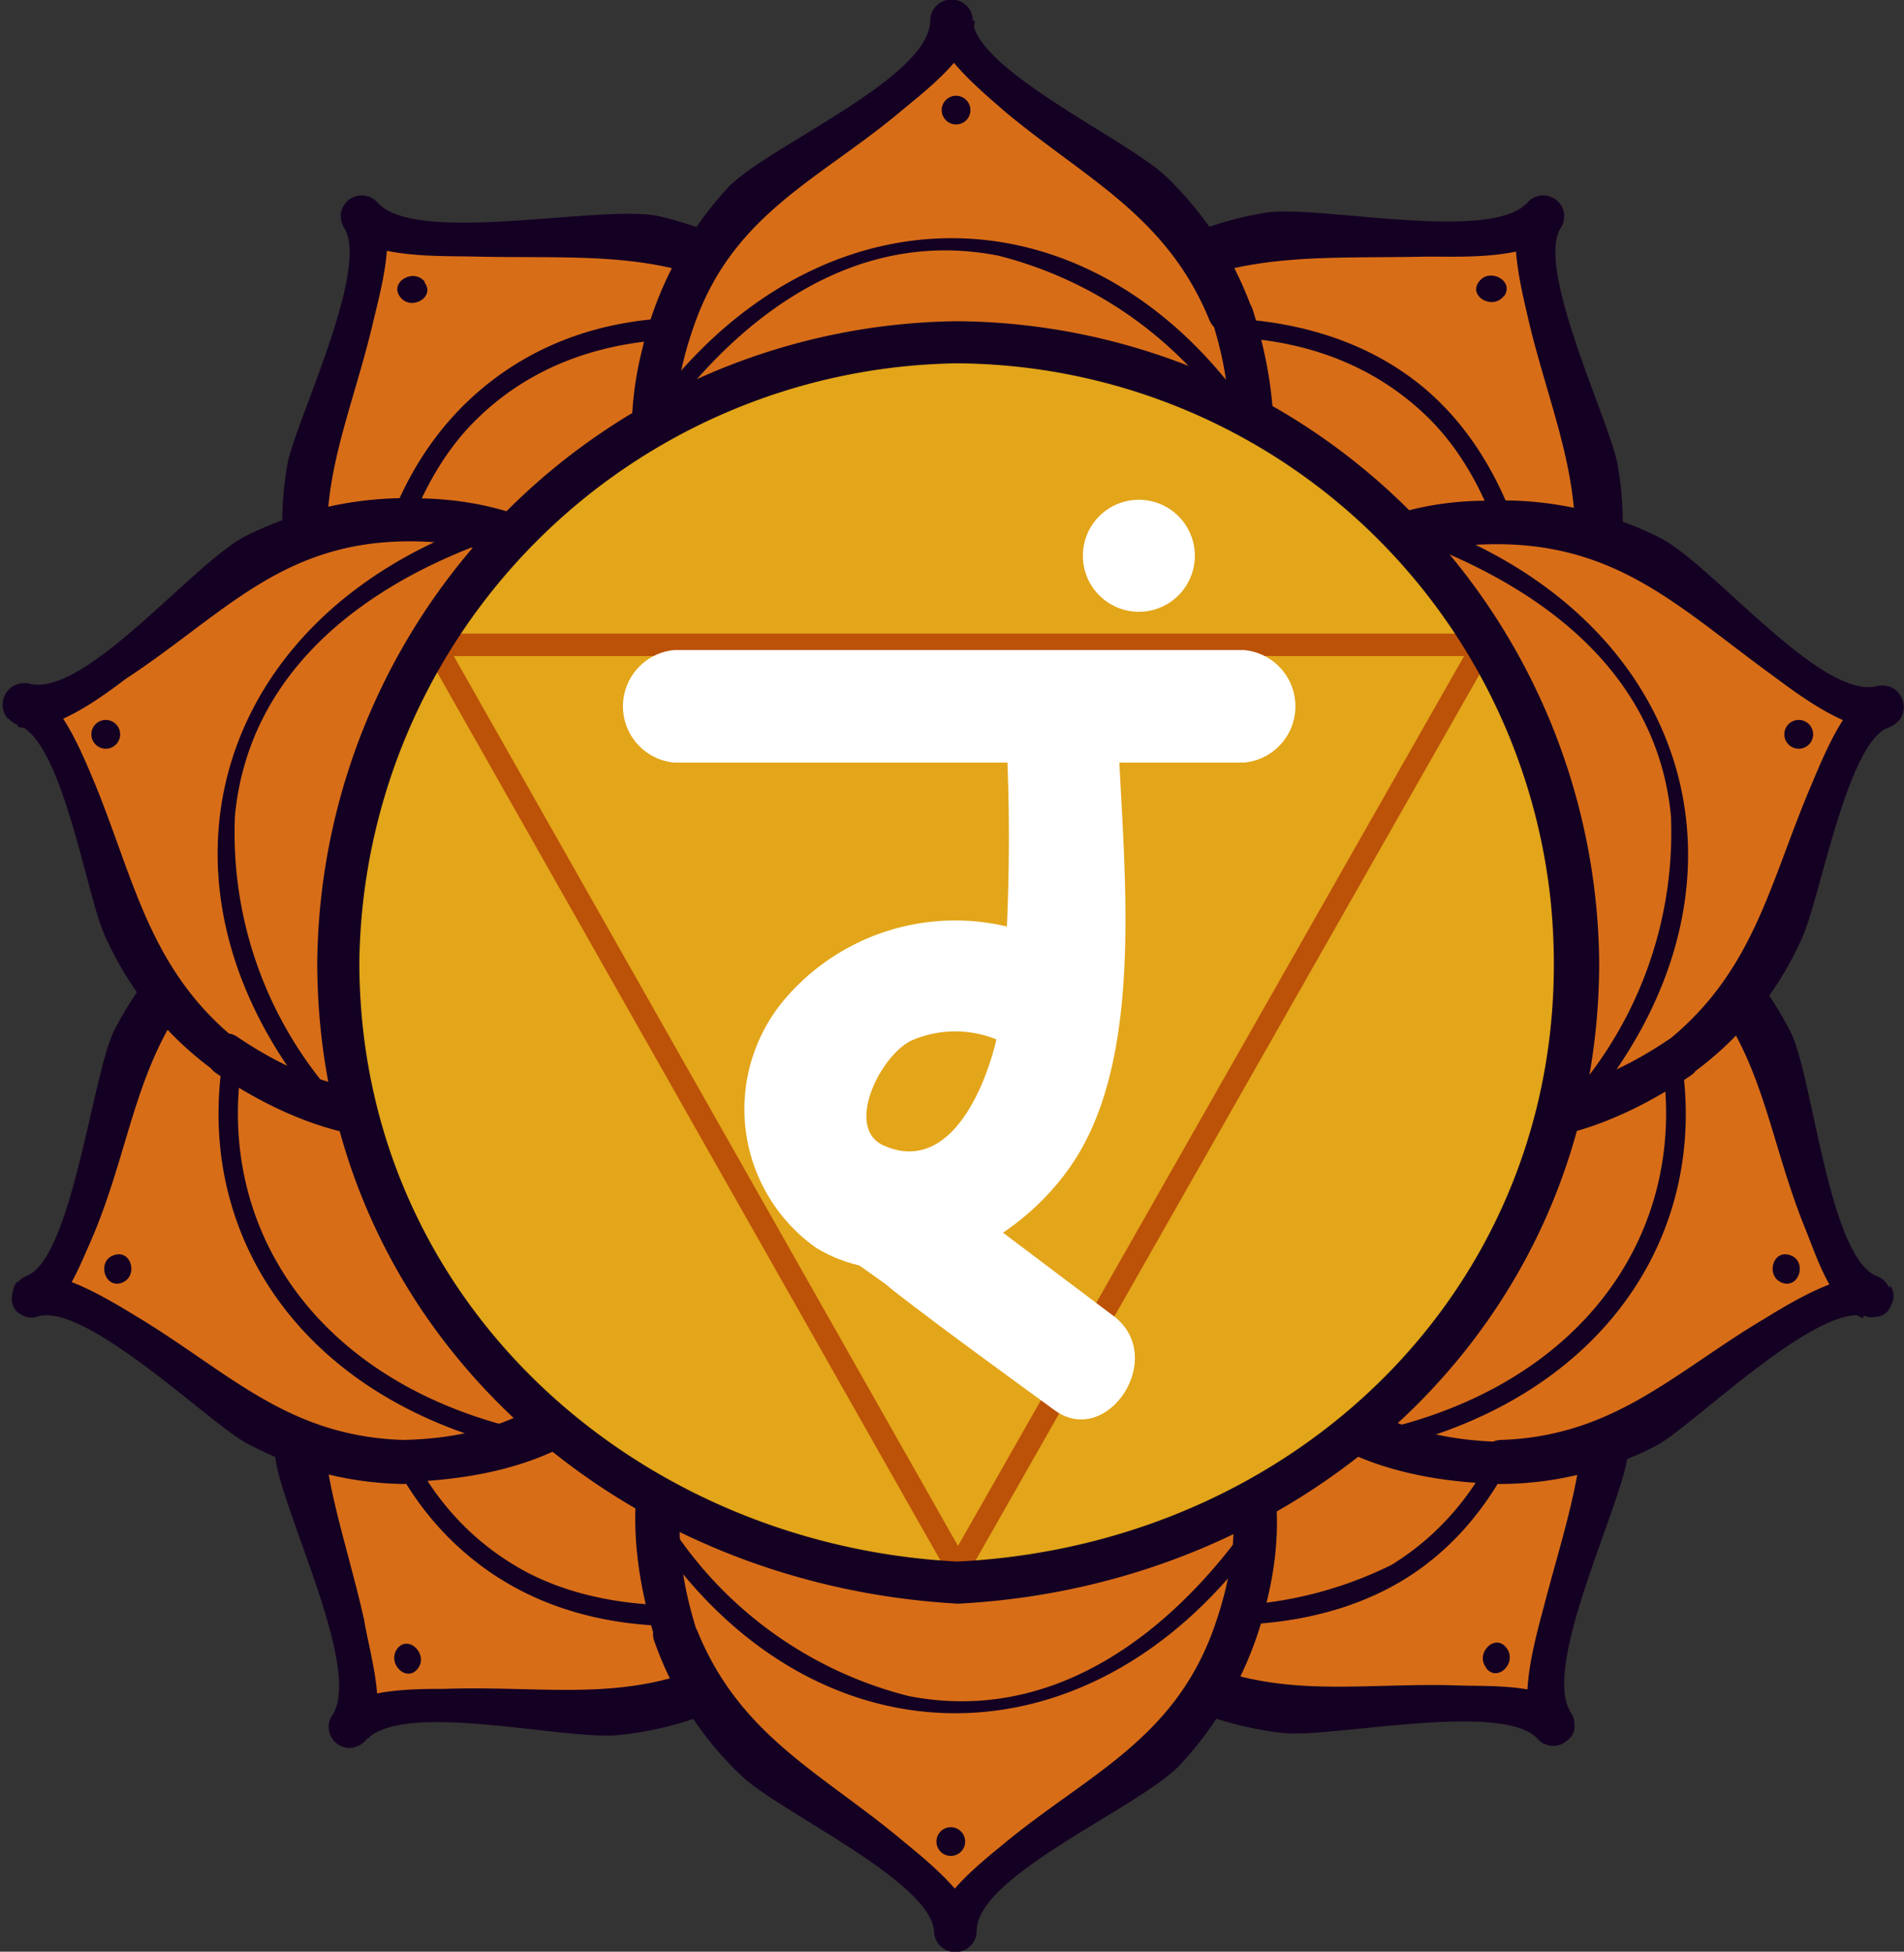 <svg xmlns="http://www.w3.org/2000/svg" viewBox="0 0 39.79 40.77"><rect x="0" y="0" width="39.79" height="40.77" fill="#333333" stroke="none"/><title>Asset 6</title><g id="Layer_2" data-name="Layer 2"><g id="OBJECTS"><path d="M24.09,34.82a6.71,6.71,0,0,0,1.91.86c2.11.53,4.46-.46,6.46.39h0c-.35-2.15,1.18-4.19,1.17-6.37a6.94,6.94,0,0,0-.38-2.06,5.78,5.78,0,0,0-2.46-3.42A4.58,4.58,0,0,0,27.16,24a8.21,8.21,0,0,0-2.79,1.71A8.4,8.4,0,0,0,22,28a4.66,4.66,0,0,0-.68,3.57A5.74,5.74,0,0,0,24.09,34.82Z" style="fill:#d86d18"/><path d="M23.87,35.2a7.27,7.27,0,0,0,2.93,1c1,.12,4.64-.69,5.35.14.24.27.8.06.75-.31h0l-.55.43h0a.45.45,0,0,0,.5-.65c-.68-.91,1-4.27,1.16-5.37a7.29,7.29,0,0,0-.63-3.74c-1-2.34-3-3.83-5.61-3.33a10.11,10.11,0,0,0-6.52,5.17c-1.24,2.81.31,5.07,2.62,6.62.47.32.91-.45.44-.76-3.64-2.45-2.85-5.86.28-8.32,2.78-2.19,6.3-3,8,1,1,2.29.31,4.09-.29,6.34-.17.67-.65,2.2-.19,2.82l.49-.65h0a.44.44,0,0,0-.56.42h0l.76-.31c-.46-.53-1.62-.47-2.28-.49-2.28-.08-4.06.39-6.19-.84A.44.44,0,0,0,23.87,35.2Z" style="fill:#140022"/><path d="M32.08,26c.06,2.56-.71,5.28-3,6.69a8.27,8.27,0,0,1-6.49.36c-.25-.08-.36.31-.11.39,2.3.75,5.26.78,7.27-.72s2.82-4.19,2.76-6.72a.2.2,0,0,0-.4,0Z" style="fill:#140022"/><path d="M31.06,34.85v0c.24.3.66-.12.42-.43h0c-.24-.31-.66.12-.42.42Z" style="fill:#140022"/><path d="M31.37,30.52a6.87,6.87,0,0,0,2.07-.3c2.06-.69,3.52-2.79,5.66-3.14h0c-1.46-1.62-1.27-4.16-2.44-6a6.92,6.92,0,0,0-1.43-1.53A5.8,5.8,0,0,0,31.32,18a4.62,4.62,0,0,0-3.16,1.79,8.45,8.45,0,0,0-1.44,2.95A8.42,8.42,0,0,0,26,25.9a4.61,4.61,0,0,0,1.33,3.38A5.82,5.82,0,0,0,31.37,30.52Z" style="fill:#d86d18"/><path d="M31.37,31a7.12,7.12,0,0,0,3.28-.82C35.48,29.69,38,27.2,39,27.5c.34.11.74-.33.5-.64h0l-.27.65h0c.46-.09.36-.71,0-.85-1-.37-1.34-4.1-1.79-5.06a7,7,0,0,0-2-2.43c-2.31-1.87-5.18-2.28-7.35,0a10.06,10.06,0,0,0-2.41,8c.63,2.81,3,3.76,5.67,3.83a.44.44,0,0,0,0-.88c-3.9-.1-5.54-2.85-4.51-6.48,1.07-3.81,4.19-6.91,8-3.74,2,1.62,2,3.61,2.9,5.8.24.6.55,1.59,1.2,1.84v-.85h0a.44.44,0,0,0-.26.65h0l.5-.65c-.62-.19-1.87.59-2.31.86C35,28.66,33.74,30,31.37,30.08,30.8,30.1,30.8,31,31.37,31Z" style="fill:#140022"/><path d="M33.35,18.74c3.06,4.65,1.19,9.68-4.24,11.07a.2.2,0,0,0,.11.39c5.72-1.47,7.68-6.81,4.47-11.66-.14-.22-.49,0-.34.2Z" style="fill:#140022"/><path d="M37.25,26.8h0c.36.12.52-.46.16-.58h0c-.37-.13-.52.45-.16.58Z" style="fill:#140022"/><path d="M33.16,12.94a6.6,6.6,0,0,0,.35-2.06c0-2.18-1.58-4.2-1.26-6.36h0c-2,.89-4.36-.07-6.46.49a6.73,6.73,0,0,0-1.9.89A5.81,5.81,0,0,0,21.2,9.15a4.66,4.66,0,0,0,.74,3.56A8.41,8.41,0,0,0,24.31,15a8.5,8.5,0,0,0,2.82,1.67,4.6,4.6,0,0,0,3.62-.25A5.74,5.74,0,0,0,33.16,12.94Z" style="fill:#d86d18"/><path d="M33.58,13.06a7,7,0,0,0,.22-3.38c-.19-.95-1.74-4.13-1.17-4.94a.44.44,0,0,0-.5-.64h0l.56.42h0a.44.44,0,0,0-.75-.31c-.72.88-4.35.07-5.47.23A7.31,7.31,0,0,0,23,6c-2.15,1.66-3,4.12-1.61,6.59,1.25,2.22,4.27,4.48,6.85,4.7,2.88.26,4.48-1.74,5.35-4.24.19-.54-.66-.77-.84-.24-1.46,4.18-5,4.21-8.12,1.85C22.1,12.76,20.14,9.84,23,7.09c2.06-1.94,4.24-1.67,6.84-1.73.74,0,2.19.07,2.68-.53l-.75-.31h0a.44.44,0,0,0,.56.42h0l-.5-.64c-.37.52,0,1.88.13,2.46.52,2.14,1.36,3.77.74,6.06A.44.44,0,0,0,33.58,13.06Z" style="fill:#140022"/><path d="M22.56,7.46c2.46-.71,5.29-.66,7.25,1.23,1.55,1.49,2.11,4.11,2,6.19,0,.26.39.26.4,0,.14-2.41-.58-5.28-2.54-6.85s-4.77-1.66-7.21-1a.2.2,0,0,0,.11.39Z" style="fill:#140022"/><path d="M31.43,6.19h0c.23-.31-.29-.61-.52-.31v0c-.24.31.29.61.52.3Z" style="fill:#140022"/><path d="M35.1,22.08a6.5,6.5,0,0,0,1.51-1.45c1.27-1.77,1.21-4.32,2.75-5.87h0c-2.13-.46-3.47-2.64-5.5-3.43a6.79,6.79,0,0,0-2.05-.41,5.78,5.78,0,0,0-4.09,1,4.62,4.62,0,0,0-1.52,3.3,8.35,8.35,0,0,0,.57,3.23,8.26,8.26,0,0,0,1.28,3,4.61,4.61,0,0,0,3.06,1.95A5.77,5.77,0,0,0,35.1,22.08Z" style="fill:#d86d18"/><path d="M35.41,22.39a7,7,0,0,0,2.26-2.82c.38-.86.94-4.09,1.81-4.38a.45.45,0,0,0,0-.85h0l.19.73h0a.45.45,0,0,0-.43-.74c-1.15.31-3.37-2.44-4.5-3.07a7.35,7.35,0,0,0-3.66-.8c-2.52,0-4.69,1.32-5.21,3.93a10.15,10.15,0,0,0,2.35,8c2.13,2.19,4.78,1.65,7.11.08.46-.31,0-1.07-.45-.76-3.78,2.56-6.56.48-7.69-3.34-1.05-3.55-.09-7.1,4.26-7,2.39.06,3.67,1.33,5.47,2.65.55.4,1.78,1.39,2.56,1.18l-.43-.73h0a.45.45,0,0,0,.19.74h0v-.85c-.67.22-1.16,1.51-1.4,2.07-.87,2.05-1.19,3.89-3.05,5.36C34.35,22.12,35,22.74,35.41,22.39Z" style="fill:#140022"/><path d="M29.83,11.39c2.54,1,4.81,2.75,5.09,5.66a8.35,8.35,0,0,1-2,5.77c-.17.2.12.48.28.29,3.77-4.55,2.24-10-3.22-12.1-.24-.1-.35.29-.11.38Z" style="fill:#140022"/><path d="M37.67,15.63h0a.3.3,0,0,0-.16-.58h0a.3.3,0,0,0,.16.58Z" style="fill:#140022"/><path d="M15.7,34.82a6.65,6.65,0,0,1-1.9.86c-2.12.53-4.47-.46-6.47.39h0c.35-2.15-1.17-4.19-1.17-6.37a6.94,6.94,0,0,1,.38-2.06A5.75,5.75,0,0,1,9,24.22,4.55,4.55,0,0,1,12.63,24a8.35,8.35,0,0,1,2.8,1.71A8.5,8.5,0,0,1,17.76,28a4.58,4.58,0,0,1,.68,3.57A5.74,5.74,0,0,1,15.7,34.82Z" style="fill:#d86d18"/><path d="M15.48,34.44c-2.11,1.22-3.89.76-6.19.84-.61,0-1.85,0-2.27.49l.75.31h0a.44.44,0,0,0-.56-.42h0l.5.65c.41-.56,0-1.82-.1-2.47-.54-2.4-1.43-4.22-.39-6.69,1.66-3.94,5.17-3.23,7.94-1.06,3.17,2.49,4,5.89.32,8.36-.47.31,0,1.08.45.76,2.32-1.56,3.84-3.79,2.61-6.62A10.14,10.14,0,0,0,12,23.41c-2.62-.5-4.61,1-5.61,3.33a7.41,7.41,0,0,0-.64,3.68c.12,1.12,1.86,4.51,1.18,5.43a.44.44,0,0,0,.49.65h0l-.55-.43h0a.44.44,0,0,0,.75.31c.75-.9,4.2,0,5.35-.14a7,7,0,0,0,2.94-1C16.42,34.92,16,34.16,15.48,34.44Z" style="fill:#140022"/><path d="M7.31,26c-.06,2.53.63,5.14,2.76,6.72s5,1.47,7.27.72c.25-.08.14-.47-.1-.39-2,.65-4.67.76-6.5-.36-2.32-1.4-3.09-4.14-3-6.69a.2.2,0,0,0-.4,0Z" style="fill:#140022"/><path d="M8.31,34.43h0c-.24.31.18.73.42.43l0,0c.23-.3-.19-.72-.43-.42Z" style="fill:#140022"/><path d="M8.42,30.52a6.91,6.91,0,0,1-2.07-.3c-2.06-.69-3.52-2.79-5.66-3.14h0c1.45-1.62,1.26-4.16,2.43-6a6.92,6.92,0,0,1,1.43-1.53A5.8,5.8,0,0,1,8.47,18a4.62,4.62,0,0,1,3.16,1.79,8.45,8.45,0,0,1,1.44,2.95,8.43,8.43,0,0,1,.73,3.19,4.62,4.62,0,0,1-1.34,3.38A5.81,5.81,0,0,1,8.42,30.52Z" style="fill:#d86d18"/><path d="M8.42,30.08C6,30,4.78,28.66,2.87,27.51c-.48-.29-1.68-1.05-2.3-.86l.42.74H1c.18-.23.16-.67-.2-.74h0v.85c.55-.21.84-1,1.07-1.51,1-2.26.93-4.4,3-6.13,3.72-3.06,6.67-.31,7.89,3.35S12.56,30,8.42,30.08a.44.44,0,0,0,0,.88c2.48-.07,4.81-.87,5.59-3.46s-.52-6.41-2.33-8.32c-2-2.17-4.72-2-7-.28a7.13,7.13,0,0,0-2.3,2.64c-.45.92-.88,4.75-1.82,5.11-.36.14-.47.76,0,.85h0l-.2-.73h0c-.25.31,0,.88.43.73,1-.3,3.59,2.23,4.35,2.64A7.14,7.14,0,0,0,8.42,31C9,31,9,30.1,8.42,30.08Z" style="fill:#140022"/><path d="M6.1,18.54C2.9,23.39,4.86,28.73,10.57,30.2a.2.2,0,0,0,.11-.39c-5.43-1.39-7.3-6.42-4.24-11.07.15-.22-.2-.42-.34-.2Z" style="fill:#140022"/><path d="M2.38,26.22h0c-.36.12-.2.7.16.58h0c.36-.13.21-.71-.16-.58Z" style="fill:#140022"/><path d="M6.63,12.94a6.9,6.9,0,0,1-.35-2.06c0-2.18,1.58-4.2,1.26-6.36h0c2,.89,4.35-.07,6.45.49a6.73,6.73,0,0,1,1.9.89,5.81,5.81,0,0,1,2.69,3.25,4.66,4.66,0,0,1-.74,3.56A8.28,8.28,0,0,1,15.48,15a8.5,8.5,0,0,1-2.82,1.67A4.6,4.6,0,0,1,9,16.4,5.78,5.78,0,0,1,6.63,12.94Z" style="fill:#d86d18"/><path d="M7.06,12.82c-.64-2.33.22-3.9.73-6.06.15-.64.52-1.91.13-2.46l-.5.64h0A.43.43,0,0,0,8,4.52H8l-.75.31c.47.58,2,.51,2.68.53,2.61.06,4.74-.25,6.84,1.73,2.82,2.67,1,5.65-1.58,7.58C12,17.07,8.5,17,7.06,12.82c-.19-.53-1-.3-.85.24.81,2.34,2.27,4.32,5,4.28s5.94-2.45,7.22-4.74a4.82,4.82,0,0,0-1.32-6.36,7.65,7.65,0,0,0-3.37-1.73c-1.24-.24-5.11.63-5.87-.3a.44.44,0,0,0-.75.31h0l.56-.42h0a.44.44,0,0,0-.5.64c.58.82-1,4.06-1.17,4.94a7,7,0,0,0,.22,3.38A.44.44,0,0,0,7.06,12.82Z" style="fill:#140022"/><path d="M17.34,7.07c-2.44-.7-5.14-.69-7.21,1s-2.68,4.44-2.54,6.85c0,.26.42.26.4,0-.12-2.07.45-4.7,2-6.19,1.94-1.88,4.78-1.94,7.24-1.23a.2.2,0,0,0,.11-.39Z" style="fill:#140022"/><path d="M8.88,5.89v0c-.23-.3-.75,0-.52.31h0c.23.31.75,0,.51-.3Z" style="fill:#140022"/><path d="M4.69,22.08a6.5,6.5,0,0,1-1.51-1.45C1.91,18.86,2,16.31.44,14.76h0c2.12-.46,3.46-2.64,5.49-3.43A6.79,6.79,0,0,1,8,10.92a5.82,5.82,0,0,1,4.1,1,4.65,4.65,0,0,1,1.51,3.3A8.34,8.34,0,0,1,13,18.48a8.45,8.45,0,0,1-1.29,3,4.61,4.61,0,0,1-3.06,1.95A5.78,5.78,0,0,1,4.69,22.08Z" style="fill:#d86d18"/><path d="M5,21.77c-1.85-1.47-2.17-3.31-3-5.36-.24-.56-.73-1.85-1.4-2.07v.85h0a.45.45,0,0,0,.19-.74h0l-.43.73c.69.18,1.74-.6,2.27-1,2-1.31,3.2-2.81,5.77-2.87,4.08-.09,5.29,3.12,4.38,6.62-1,4-3.85,6.42-7.82,3.73-.47-.31-.91.45-.44.76,2.33,1.58,5,2.1,7.1-.08a10,10,0,0,0,2.35-8c-.55-2.59-2.66-3.89-5.21-3.93a7.53,7.53,0,0,0-3.65.8c-1.12.6-3.35,3.38-4.51,3.07a.45.45,0,0,0-.43.74h0l.2-.73h0a.45.45,0,0,0,0,.85c.93.31,1.43,3.53,1.81,4.38a7,7,0,0,0,2.26,2.82C4.82,22.74,5.44,22.12,5,21.77Z" style="fill:#140022"/><path d="M9.85,11c-5.46,2.06-7,7.55-3.22,12.1.17.19.45-.09.28-.29a8.29,8.29,0,0,1-2-5.77c.28-2.91,2.53-4.69,5.09-5.66.24-.09.14-.48-.11-.38Z" style="fill:#140022"/><path d="M2.29,15.05h0a.3.3,0,0,0-.16.58h0a.3.3,0,0,0,.16-.58Z" style="fill:#140022"/><path d="M14.11,34.18a6.87,6.87,0,0,0,1,1.86c1.33,1.71,3.8,2.39,4.84,4.29h0c1-1.9,3.51-2.58,4.84-4.29a6.87,6.87,0,0,0,1-1.86A5.74,5.74,0,0,0,25.92,30a4.63,4.63,0,0,0-2.74-2.39,8.33,8.33,0,0,0-3.26-.37,8.28,8.28,0,0,0-3.25.37A4.61,4.61,0,0,0,13.93,30,5.74,5.74,0,0,0,14.11,34.18Z" style="fill:#d86d18"/><path d="M13.68,34.3a7.09,7.09,0,0,0,1.84,2.82c.85.77,3.92,2.18,4,3.22a.44.44,0,0,0,.82.22h-.75a.44.44,0,0,0,.82-.22c0-1.16,3.33-2.54,4.23-3.45a7.5,7.5,0,0,0,1.83-3.42c.65-2.59-.15-5-2.68-6.12a10.26,10.26,0,0,0-8,.15c-2.7,1.43-2.92,4.13-2.08,6.8.17.54,1,.31.85-.24-1.39-4.38,1.48-6.4,5.39-6.41s7,2,5.4,6.41c-.83,2.26-2.58,3-4.28,4.38-.49.41-1.54,1.19-1.55,1.9l.82-.22h0a.45.45,0,0,0-.76,0h0l.82.22c0-.68-1.12-1.54-1.55-1.9-1.69-1.41-3.39-2.18-4.28-4.38C14.32,33.55,13.47,33.77,13.68,34.3Z" style="fill:#140022"/><path d="M25.85,32.16c-1.64,2.16-4,3.83-6.86,3.27a8.37,8.37,0,0,1-5-3.6c-.15-.21-.49,0-.35.2,3.29,4.91,9,5,12.52.33.15-.2-.2-.4-.35-.2Z" style="fill:#140022"/><path d="M19.57,38.47v0a.3.3,0,0,0,.6,0v0a.3.3,0,0,0-.6,0Z" style="fill:#140022"/><path d="M25.74,6.59a6.87,6.87,0,0,0-1-1.86C23.44,3,21,2.34,19.93.44h0c-1,1.9-3.51,2.58-4.84,4.29a6.87,6.87,0,0,0-1,1.86,5.74,5.74,0,0,0-.18,4.21,4.61,4.61,0,0,0,2.74,2.39,8.28,8.28,0,0,0,3.25.37,8.33,8.33,0,0,0,3.26-.37,4.63,4.63,0,0,0,2.74-2.39A5.74,5.74,0,0,0,25.74,6.59Z" style="fill:#d86d18"/><path d="M26.17,6.47a7.2,7.2,0,0,0-1.84-2.82c-.84-.76-3.94-2.2-4-3.22a.44.44,0,0,0-.82-.22h.75a.44.44,0,0,0-.82.22C19.43,1.62,16.16,3,15.25,3.88A7.5,7.5,0,0,0,13.42,7.3c-.65,2.59.15,5,2.68,6.12a10.26,10.26,0,0,0,8-.15c2.7-1.43,2.92-4.13,2.08-6.8-.17-.54-1-.31-.85.23,1.39,4.39-1.48,6.41-5.4,6.42s-7-2-5.39-6.42c.83-2.25,2.58-2.95,4.28-4.37.5-.42,1.52-1.18,1.55-1.9l-.82.22h0a.45.45,0,0,0,.76,0h0L19.49.43C19.5,1.1,20.63,2,21,2.33c1.69,1.41,3.39,2.18,4.28,4.37C25.53,7.22,26.38,7,26.17,6.47Z" style="fill:#140022"/><path d="M14,8.61c1.64-2.16,4-3.83,6.86-3.27a8.37,8.37,0,0,1,5,3.6c.15.21.49,0,.35-.21-3.29-4.9-9-5-12.52-.32-.15.2.19.4.35.2Z" style="fill:#140022"/><path d="M20.28,2.3v0a.3.3,0,0,0-.6,0v0a.3.3,0,0,0,.6,0Z" style="fill:#140022"/><circle cx="20.02" cy="20.1" r="12.95" transform="translate(-8.35 20.04) rotate(-45)" style="fill:#e3a519"/><polygon points="9.08 13.47 31 13.47 20.02 32.77 9.08 13.47" style="fill:none;stroke:#bc5108;stroke-linecap:round;stroke-linejoin:round;stroke-width:0.469px"/><path d="M20,32.62C13.25,32.27,7.51,27.15,7.51,20.1A12.67,12.67,0,0,1,20,7.59,12.55,12.55,0,0,1,32.41,18.86c.73,7.53-5,13.39-12.39,13.76-.56,0-.57.9,0,.88,7.29-.37,13.4-5.83,13.4-13.4A13.52,13.52,0,0,0,20,6.71,13.53,13.53,0,0,0,6.63,20.1c0,7.57,6.11,13,13.39,13.4C20.59,33.52,20.59,32.64,20,32.62Z" style="fill:#140022"/><path d="M14.09,15.93H26a1.18,1.18,0,0,0,0-2.35H14.09a1.18,1.18,0,0,0,0,2.35Z" style="fill:#fff"/><path d="M21,14.85a42.06,42.06,0,0,1-.08,6.35c-.14,1.08-.92,3.41-2.45,2.73-.82-.36-.09-1.86.57-2.19a2.29,2.29,0,0,1,2.08.12c1.34.69,2.53-1.34,1.19-2a4.68,4.68,0,0,0-5.9,1,3.55,3.55,0,0,0,.65,5.21c2,1.2,4.46-.23,5.5-2,1.44-2.45.85-6.51.79-9.2a1.18,1.18,0,0,0-2.35,0Z" style="fill:#fff"/><path d="M17.91,26.4l.59.42s-.25-.2,0,0l.22.18c1.09.84,2.21,1.65,3.32,2.46s2.4-1.15,1.19-2L21,25.78l-.57-.43-.14-.11q-.57-.45-1.17-.87c-1.24-.85-2.42,1.18-1.18,2Z" style="fill:#fff"/><path d="M23.8,12.78a1.17,1.17,0,0,0,0-2.34,1.17,1.17,0,0,0,0,2.34Z" style="fill:#fff"/></g></g></svg>